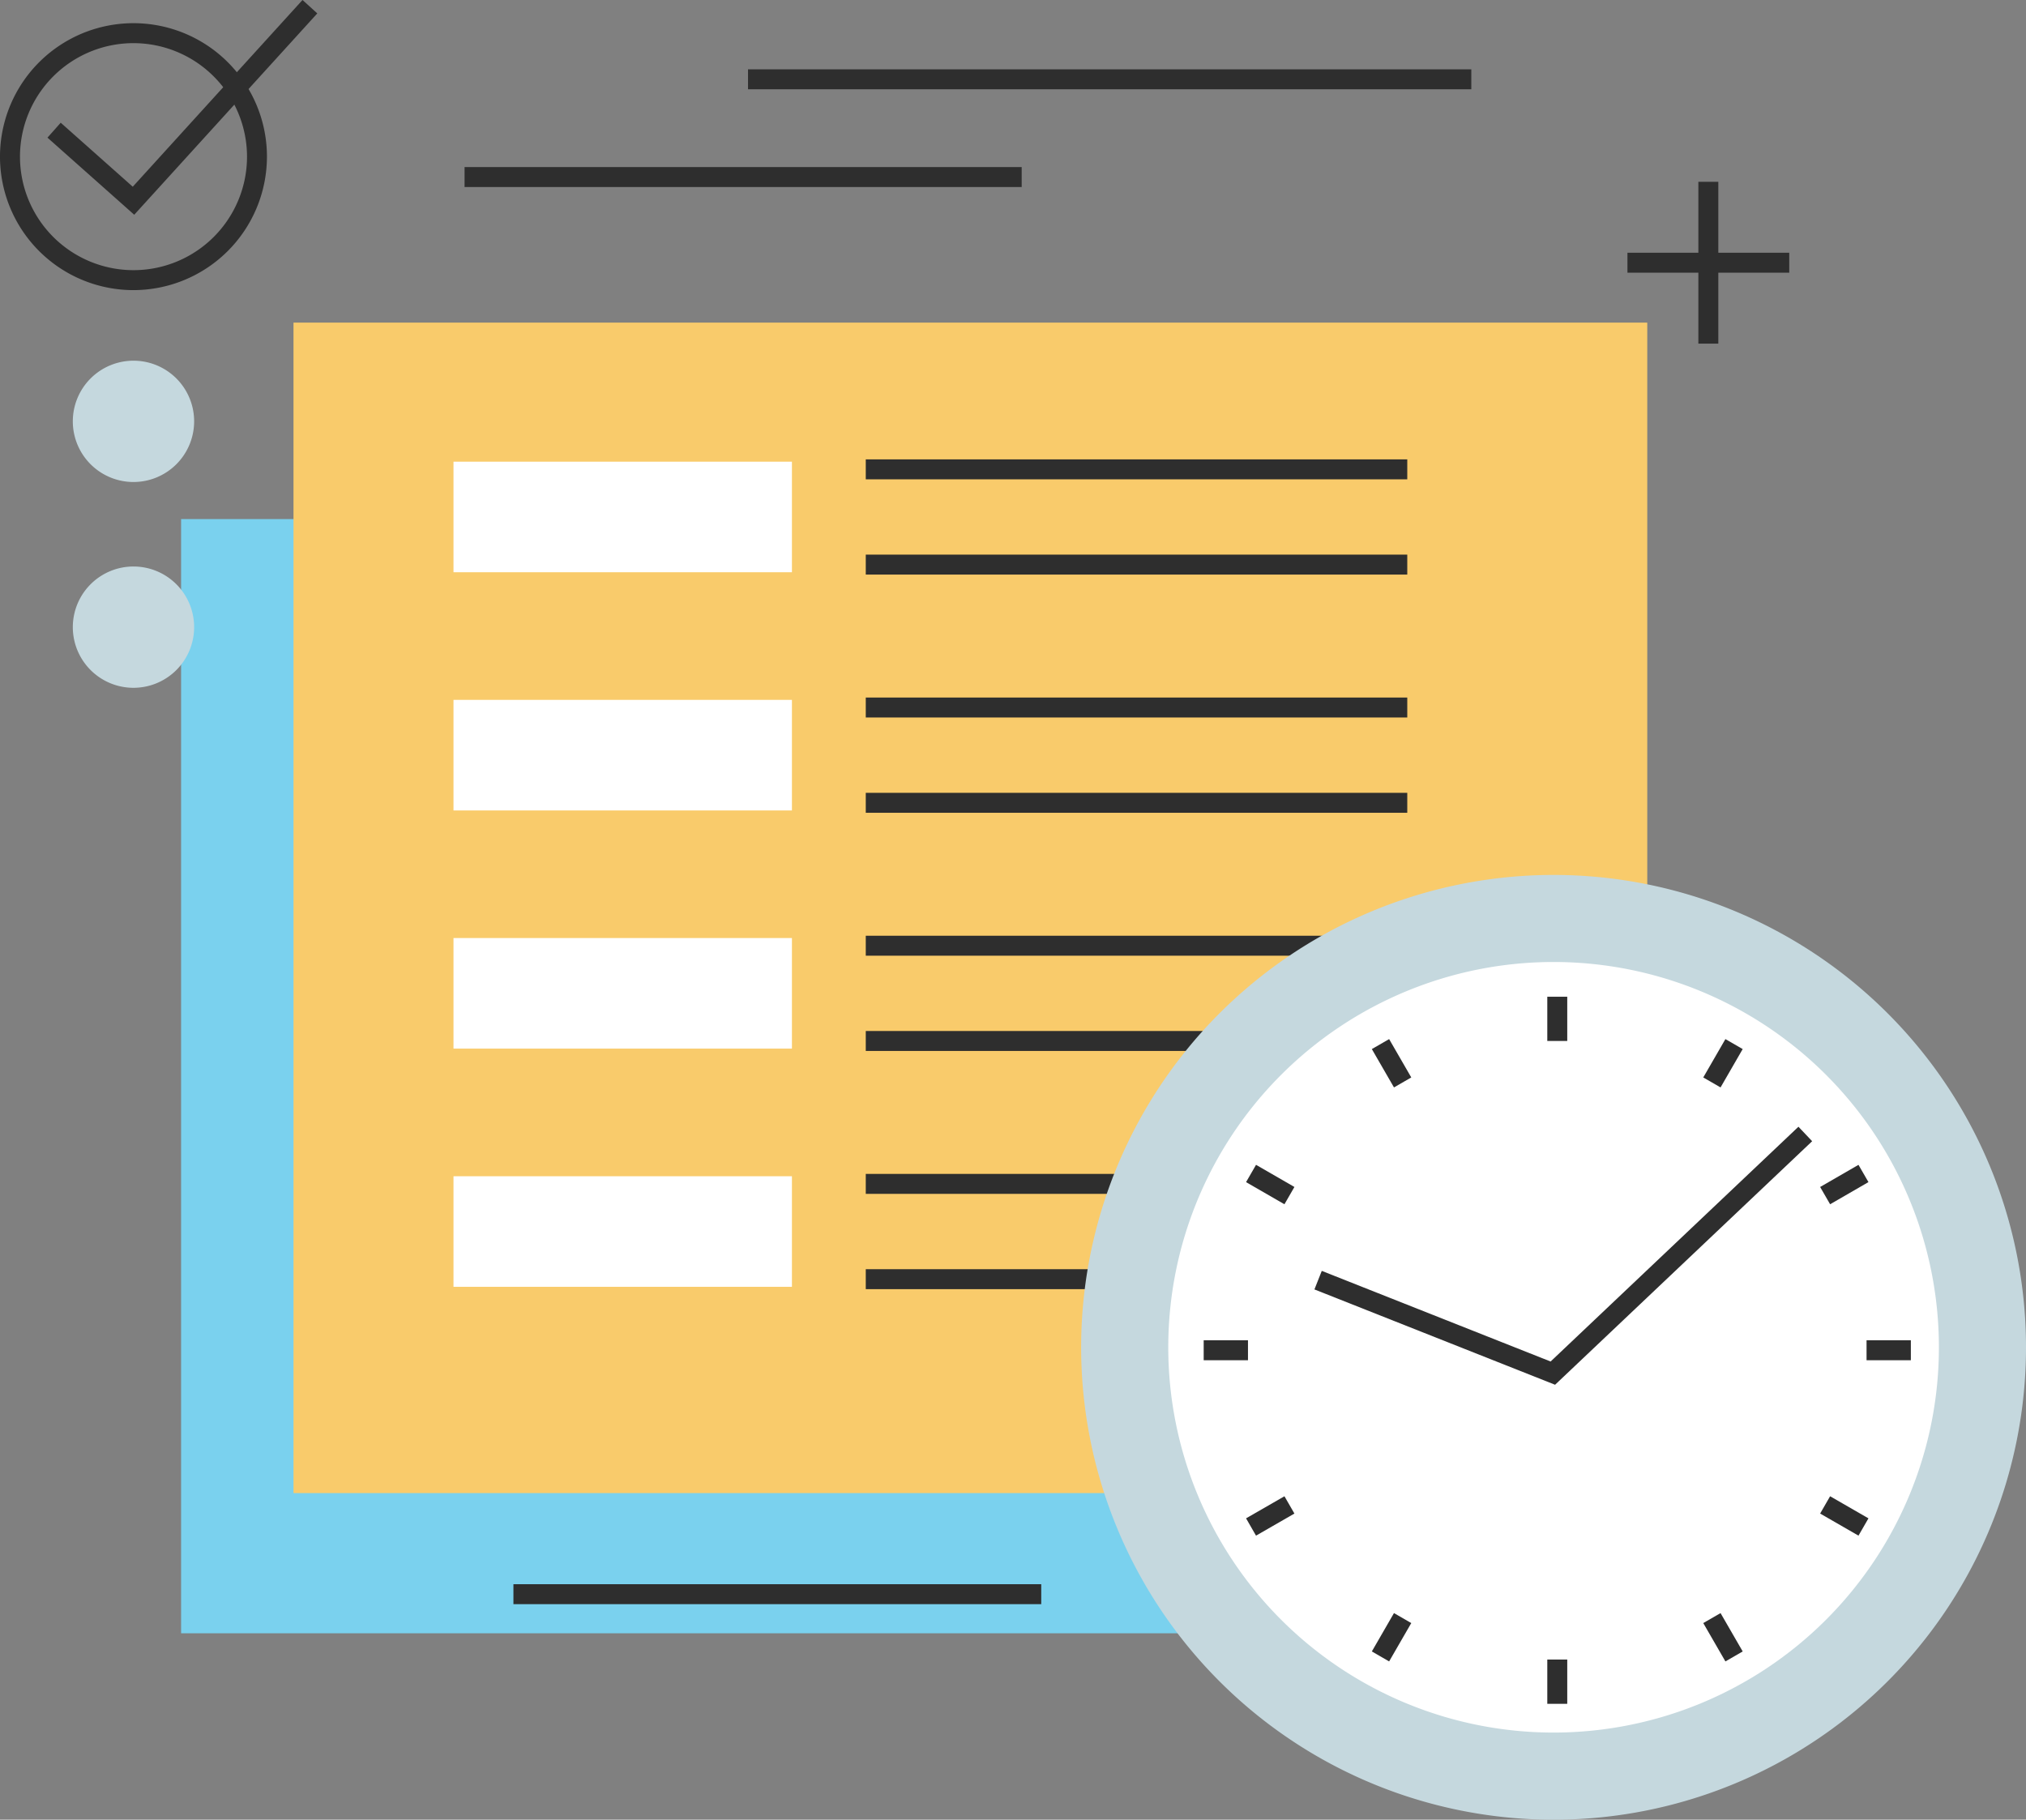 <svg xmlns="http://www.w3.org/2000/svg" width="321.953" height="289.194" viewBox="0 0 321.953 289.194">
  <rect x="0" y="0" width="321.953" height="289.194" fill="#808080" stroke="none"/>
  <g id="Groupe_2689" data-name="Groupe 2689" transform="translate(-177.146 -438.225)">
    <g id="Groupe_2636" data-name="Groupe 2636" transform="translate(435.765 467.118)">
      <g id="Groupe_2634" data-name="Groupe 2634" transform="translate(0 11.273)">
        <rect id="Rectangle_1320" data-name="Rectangle 1320" width="25.711" height="3.171" fill="#2e2e2e"/>
      </g>
      <g id="Groupe_2635" data-name="Groupe 2635" transform="translate(11.268)">
        <rect id="Rectangle_1321" data-name="Rectangle 1321" width="3.171" height="25.717" fill="#2e2e2e"/>
      </g>
    </g>
    <g id="Groupe_2637" data-name="Groupe 2637" transform="translate(205.924 520.72)">
      <rect id="Rectangle_1322" data-name="Rectangle 1322" width="163.091" height="177.074" fill="#7ad1ee"/>
    </g>
    <g id="Groupe_2659" data-name="Groupe 2659" transform="translate(223.787 489.497)">
      <g id="Groupe_2638" data-name="Groupe 2638">
        <rect id="Rectangle_1323" data-name="Rectangle 1323" width="215.127" height="186.017" fill="#f9cb6b"/>
      </g>
      <g id="Groupe_2643" data-name="Groupe 2643" transform="translate(25.424 21.734)">
        <g id="Groupe_2639" data-name="Groupe 2639" transform="translate(0 0.365)">
          <rect id="Rectangle_1324" data-name="Rectangle 1324" width="53.781" height="17.572" fill="#fff"/>
        </g>
        <g id="Groupe_2642" data-name="Groupe 2642" transform="translate(65.515)">
          <g id="Groupe_2640" data-name="Groupe 2640">
            <rect id="Rectangle_1325" data-name="Rectangle 1325" width="86.05" height="3.171" fill="#2e2e2e"/>
          </g>
          <g id="Groupe_2641" data-name="Groupe 2641" transform="translate(0 15.137)">
            <rect id="Rectangle_1326" data-name="Rectangle 1326" width="86.05" height="3.171" fill="#2e2e2e"/>
          </g>
        </g>
      </g>
      <g id="Groupe_2648" data-name="Groupe 2648" transform="translate(25.424 59.584)">
        <g id="Groupe_2644" data-name="Groupe 2644" transform="translate(0 0.372)">
          <rect id="Rectangle_1327" data-name="Rectangle 1327" width="53.781" height="17.572" fill="#fff"/>
        </g>
        <g id="Groupe_2647" data-name="Groupe 2647" transform="translate(65.515)">
          <g id="Groupe_2645" data-name="Groupe 2645">
            <rect id="Rectangle_1328" data-name="Rectangle 1328" width="86.05" height="3.171" fill="#2e2e2e"/>
          </g>
          <g id="Groupe_2646" data-name="Groupe 2646" transform="translate(0 15.144)">
            <rect id="Rectangle_1329" data-name="Rectangle 1329" width="86.05" height="3.171" fill="#2e2e2e"/>
          </g>
        </g>
      </g>
      <g id="Groupe_2653" data-name="Groupe 2653" transform="translate(25.424 97.44)">
        <g id="Groupe_2649" data-name="Groupe 2649" transform="translate(0 0.366)">
          <rect id="Rectangle_1330" data-name="Rectangle 1330" width="53.781" height="17.572" fill="#fff"/>
        </g>
        <g id="Groupe_2652" data-name="Groupe 2652" transform="translate(65.515)">
          <g id="Groupe_2650" data-name="Groupe 2650">
            <rect id="Rectangle_1331" data-name="Rectangle 1331" width="86.05" height="3.171" fill="#2e2e2e"/>
          </g>
          <g id="Groupe_2651" data-name="Groupe 2651" transform="translate(0 15.138)">
            <rect id="Rectangle_1332" data-name="Rectangle 1332" width="86.05" height="3.171" fill="#2e2e2e"/>
          </g>
        </g>
      </g>
      <g id="Groupe_2658" data-name="Groupe 2658" transform="translate(25.424 135.29)">
        <g id="Groupe_2654" data-name="Groupe 2654" transform="translate(0 0.372)">
          <rect id="Rectangle_1333" data-name="Rectangle 1333" width="53.781" height="17.572" fill="#fff"/>
        </g>
        <g id="Groupe_2657" data-name="Groupe 2657" transform="translate(65.515)">
          <g id="Groupe_2655" data-name="Groupe 2655">
            <rect id="Rectangle_1334" data-name="Rectangle 1334" width="86.05" height="3.171" fill="#2e2e2e"/>
          </g>
          <g id="Groupe_2656" data-name="Groupe 2656" transform="translate(0 15.144)">
            <rect id="Rectangle_1335" data-name="Rectangle 1335" width="86.05" height="3.171" fill="#2e2e2e"/>
          </g>
        </g>
      </g>
    </g>
    <g id="Groupe_2681" data-name="Groupe 2681" transform="translate(348.953 577.274)">
      <g id="Groupe_2660" data-name="Groupe 2660">
        <path id="Tracé_1575" data-name="Tracé 1575" d="M381.47,557.147A75.074,75.074,0,1,1,306.4,482.072,75.074,75.074,0,0,1,381.47,557.147Z" transform="translate(-231.323 -482.072)" fill="#c5d8de"/>
      </g>
      <g id="Groupe_2661" data-name="Groupe 2661" transform="translate(13.842 13.836)">
        <path id="Tracé_1576" data-name="Tracé 1576" d="M358.151,547.674a61.231,61.231,0,1,1-61.23-61.239A61.229,61.229,0,0,1,358.151,547.674Z" transform="translate(-235.688 -486.435)" fill="#fff"/>
      </g>
      <g id="Groupe_2662" data-name="Groupe 2662" transform="translate(37.069 40.019)">
        <path id="Tracé_1577" data-name="Tracé 1577" d="M281.256,535.694l-38.244-15.15,1.168-2.948L280.544,532l39.383-37.311,2.18,2.3Z" transform="translate(-243.012 -494.691)" fill="#2e2e2e"/>
      </g>
      <g id="Groupe_2665" data-name="Groupe 2665" transform="translate(74.074 19.356)">
        <g id="Groupe_2663" data-name="Groupe 2663">
          <rect id="Rectangle_1336" data-name="Rectangle 1336" width="3.171" height="7.03" fill="#2e2e2e"/>
        </g>
        <g id="Groupe_2664" data-name="Groupe 2664" transform="translate(0 105.337)">
          <rect id="Rectangle_1337" data-name="Rectangle 1337" width="3.171" height="7.036" fill="#2e2e2e"/>
        </g>
      </g>
      <g id="Groupe_2668" data-name="Groupe 2668" transform="translate(46.193 26.089)">
        <g id="Groupe_2666" data-name="Groupe 2666" transform="translate(0 0)">
          <rect id="Rectangle_1338" data-name="Rectangle 1338" width="3.172" height="7.038" transform="translate(0 1.586) rotate(-30.004)" fill="#2e2e2e"/>
        </g>
        <g id="Groupe_2667" data-name="Groupe 2667" transform="translate(52.667 91.222)">
          <rect id="Rectangle_1339" data-name="Rectangle 1339" width="3.172" height="7.038" transform="translate(0 1.586) rotate(-30.006)" fill="#2e2e2e"/>
        </g>
      </g>
      <g id="Groupe_2671" data-name="Groupe 2671" transform="translate(26.205 46.07)">
        <g id="Groupe_2669" data-name="Groupe 2669" transform="translate(0 0)">
          <rect id="Rectangle_1340" data-name="Rectangle 1340" width="3.174" height="7.041" transform="translate(0 2.75) rotate(-60.024)" fill="#2e2e2e"/>
        </g>
        <g id="Groupe_2670" data-name="Groupe 2670" transform="translate(91.227 52.672)">
          <rect id="Rectangle_1341" data-name="Rectangle 1341" width="3.173" height="7.034" transform="translate(0 2.749) rotate(-60.049)" fill="#2e2e2e"/>
        </g>
      </g>
      <g id="Groupe_2674" data-name="Groupe 2674" transform="translate(19.472 73.955)">
        <g id="Groupe_2672" data-name="Groupe 2672">
          <rect id="Rectangle_1342" data-name="Rectangle 1342" width="7.038" height="3.171" fill="#2e2e2e"/>
        </g>
        <g id="Groupe_2673" data-name="Groupe 2673" transform="translate(105.337)">
          <rect id="Rectangle_1343" data-name="Rectangle 1343" width="7.039" height="3.171" fill="#2e2e2e"/>
        </g>
      </g>
      <g id="Groupe_2677" data-name="Groupe 2677" transform="translate(26.206 46.072)">
        <g id="Groupe_2675" data-name="Groupe 2675" transform="translate(0 52.671)">
          <rect id="Rectangle_1344" data-name="Rectangle 1344" width="7.038" height="3.173" transform="translate(0 3.51) rotate(-29.917)" fill="#2e2e2e"/>
        </g>
        <g id="Groupe_2676" data-name="Groupe 2676" transform="translate(91.226 0)">
          <rect id="Rectangle_1345" data-name="Rectangle 1345" width="7.037" height="3.169" transform="translate(0 3.521) rotate(-30.024)" fill="#2e2e2e"/>
        </g>
      </g>
      <g id="Groupe_2680" data-name="Groupe 2680" transform="translate(46.193 26.089)">
        <g id="Groupe_2678" data-name="Groupe 2678" transform="translate(0 91.222)">
          <rect id="Rectangle_1346" data-name="Rectangle 1346" width="7.038" height="3.172" transform="translate(0 6.095) rotate(-60.005)" fill="#2e2e2e"/>
        </g>
        <g id="Groupe_2679" data-name="Groupe 2679" transform="translate(52.667 0)">
          <rect id="Rectangle_1347" data-name="Rectangle 1347" width="7.038" height="3.172" transform="translate(0 6.095) rotate(-60.005)" fill="#2e2e2e"/>
        </g>
      </g>
    </g>
    <g id="Groupe_2682" data-name="Groupe 2682" transform="translate(177.146 441.911)">
      <path id="Tracé_1578" data-name="Tracé 1578" d="M198.358,481.808A21.211,21.211,0,1,1,219.567,460.6,21.235,21.235,0,0,1,198.358,481.808Zm0-39.25A18.039,18.039,0,1,0,216.4,460.6,18.063,18.063,0,0,0,198.358,442.558Z" transform="translate(-177.146 -439.387)" fill="#2e2e2e"/>
    </g>
    <g id="Groupe_2683" data-name="Groupe 2683" transform="translate(188.718 495.549)">
      <path id="Tracé_1579" data-name="Tracé 1579" d="M200.073,465.945a9.639,9.639,0,1,1-9.637-9.644A9.633,9.633,0,0,1,200.073,465.945Z" transform="translate(-180.795 -456.301)" fill="#c5d8de"/>
    </g>
    <g id="Groupe_2684" data-name="Groupe 2684" transform="translate(188.718 528.256)">
      <path id="Tracé_1580" data-name="Tracé 1580" d="M200.073,476.252a9.639,9.639,0,1,1-9.637-9.637A9.637,9.637,0,0,1,200.073,476.252Z" transform="translate(-180.795 -466.615)" fill="#c5d8de"/>
    </g>
    <g id="Groupe_2685" data-name="Groupe 2685" transform="translate(184.688 438.225)">
      <path id="Tracé_1581" data-name="Tracé 1581" d="M193.312,472.355,179.524,460.1l2.106-2.372L193.077,467.9l26.978-29.677,2.347,2.131Z" transform="translate(-179.524 -438.225)" fill="#2e2e2e"/>
    </g>
    <g id="Groupe_2686" data-name="Groupe 2686" transform="translate(250.97 464.777)">
      <rect id="Rectangle_1348" data-name="Rectangle 1348" width="88.534" height="3.171" fill="#2e2e2e"/>
    </g>
    <g id="Groupe_2687" data-name="Groupe 2687" transform="translate(296.014 449.243)">
      <rect id="Rectangle_1349" data-name="Rectangle 1349" width="114.939" height="3.171" fill="#2e2e2e"/>
    </g>
    <g id="Groupe_2688" data-name="Groupe 2688" transform="translate(258.735 689.995)">
      <rect id="Rectangle_1350" data-name="Rectangle 1350" width="83.875" height="3.171" fill="#2e2e2e"/>
    </g>
  </g>
</svg>
